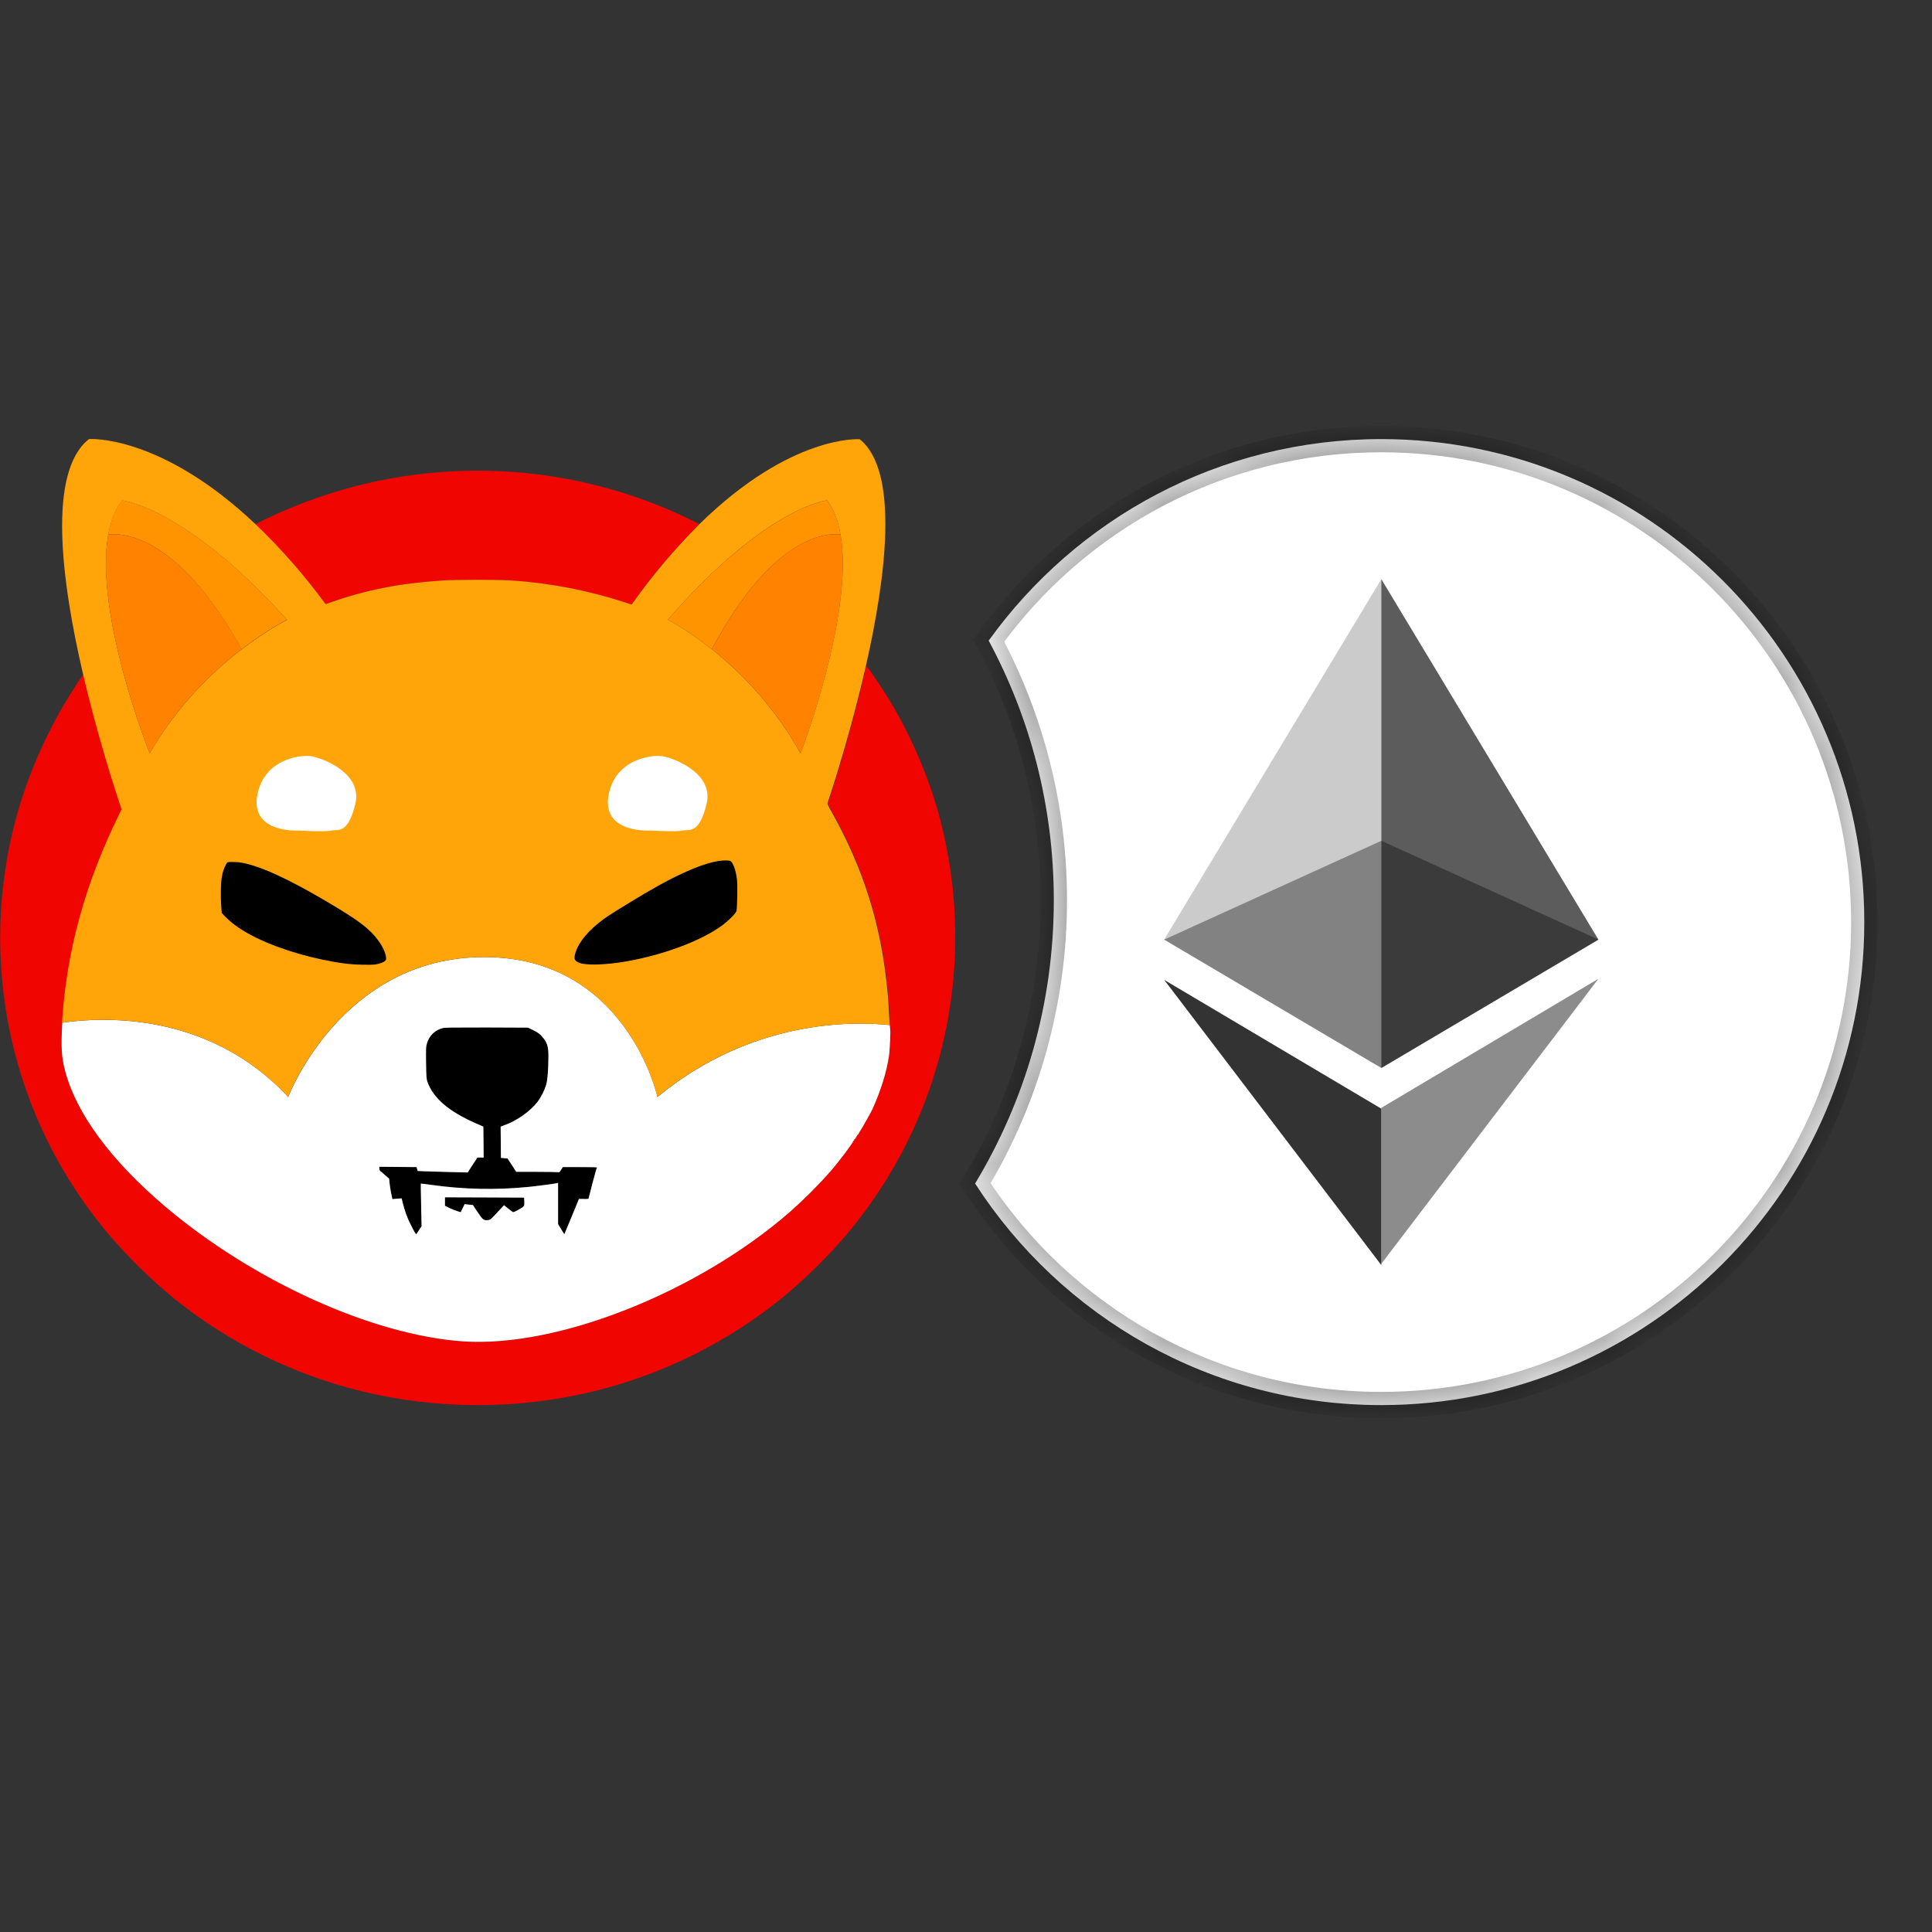 <svg width="44" height="44" viewBox="0 0 44 44" fill="none" xmlns="http://www.w3.org/2000/svg">
<rect x="0" y="0" width="44" height="44" fill="#333333" stroke="none"/>
<g clip-path="url(#clip0_11225_244264)">
<path d="M15.927 11.936C15.361 12.502 14.842 13.116 14.382 13.77L14.236 13.722C13.395 13.448 12.524 13.278 11.646 13.221C11.382 13.2 10.395 13.2 10.073 13.221C9.1 13.285 8.354 13.431 7.507 13.726C7.473 13.739 7.443 13.749 7.412 13.76C6.934 13.109 6.402 12.499 5.815 11.939C8.629 10.499 11.921 10.326 14.866 11.461C15.181 11.58 15.49 11.719 15.792 11.868L15.927 11.936Z" fill="#F00500"/>
<path d="M21.174 24.793C20.747 26.01 20.107 27.138 19.276 28.121C18.825 28.65 18.327 29.135 17.791 29.576C16.537 30.586 15.073 31.308 13.51 31.688C11.781 32.105 9.978 32.105 8.249 31.688C6.683 31.308 5.222 30.586 3.968 29.576C3.432 29.135 2.934 28.65 2.483 28.121C0.093 25.298 -0.632 21.42 0.585 17.925C0.815 17.277 1.103 16.654 1.449 16.06C1.608 15.789 1.805 15.484 1.9 15.359C2.225 16.759 2.625 17.989 2.774 18.433C2.764 18.457 2.751 18.484 2.737 18.508C1.947 20.108 1.52 21.65 1.418 23.291C1.418 23.311 1.415 23.335 1.415 23.355C1.388 23.847 1.402 24.081 1.483 24.389C1.737 25.355 2.52 26.42 3.747 27.464C5.757 29.172 8.483 30.406 10.547 30.549C12.7 30.694 15.876 29.437 17.991 27.599C18.324 27.305 18.635 26.993 18.927 26.66C19.137 26.416 19.449 25.996 19.425 25.996C19.419 25.996 19.425 25.989 19.439 25.983C19.449 25.976 19.459 25.965 19.452 25.959C19.449 25.955 19.456 25.945 19.466 25.942C19.476 25.938 19.483 25.932 19.48 25.925C19.476 25.918 19.48 25.911 19.493 25.908C19.503 25.904 19.507 25.894 19.503 25.887C19.5 25.881 19.503 25.874 19.51 25.874C19.517 25.874 19.524 25.864 19.524 25.857C19.524 25.85 19.53 25.84 19.537 25.84C19.544 25.84 19.551 25.833 19.551 25.826C19.561 25.799 19.578 25.772 19.595 25.749C19.646 25.671 19.849 25.308 19.876 25.247C20.069 24.81 20.191 24.42 20.249 24.03C20.276 23.843 20.293 23.501 20.279 23.42C20.276 23.406 20.276 23.383 20.273 23.345C20.266 23.277 20.263 23.176 20.256 23.074C20.249 22.921 20.235 22.708 20.225 22.603C20.079 21.064 19.686 19.806 18.941 18.474C18.91 18.423 18.883 18.372 18.866 18.332C18.859 18.321 18.856 18.311 18.852 18.305C18.957 17.989 19.388 16.671 19.73 15.162L19.737 15.169L19.788 15.237C19.876 15.355 20.11 15.708 20.215 15.877C20.693 16.657 21.066 17.494 21.33 18.369C21.944 20.474 21.893 22.718 21.174 24.793Z" fill="#F00500"/>
<path d="M16.774 20.743C16.764 20.797 16.605 20.96 16.446 21.078C15.978 21.421 15.141 21.739 14.29 21.892C13.805 21.98 13.32 21.994 13.174 21.922C13.079 21.875 13.066 21.838 13.1 21.716C13.171 21.461 13.402 21.183 13.761 20.922C13.944 20.79 14.686 20.339 15.032 20.15C15.602 19.838 16.063 19.651 16.375 19.607C16.473 19.594 16.591 19.59 16.629 19.607C16.69 19.631 16.758 19.811 16.785 20.027C16.798 20.143 16.791 20.651 16.774 20.743Z" fill="black"/>
<path d="M8.788 21.865C8.768 21.905 8.666 21.95 8.551 21.966C8.435 21.983 8.083 21.973 7.883 21.95C7.164 21.855 6.401 21.634 5.845 21.363C5.534 21.21 5.31 21.058 5.144 20.892L5.049 20.794L5.039 20.665C5.022 20.441 5.025 20.088 5.052 19.963C5.069 19.858 5.106 19.756 5.157 19.665C5.184 19.631 5.184 19.631 5.306 19.631C5.456 19.631 5.581 19.655 5.784 19.719C6.201 19.848 6.822 20.16 7.578 20.614C8.201 20.987 8.435 21.17 8.615 21.421C8.737 21.577 8.818 21.797 8.788 21.865Z" fill="black"/>
<path d="M13.588 26.583C13.588 26.594 13.547 26.756 13.496 26.95C13.445 27.143 13.405 27.299 13.405 27.305C13.367 27.309 13.334 27.312 13.296 27.309H13.188L13.039 27.661C12.957 27.855 12.883 28.034 12.873 28.061L12.852 28.109L12.781 27.994L12.71 27.878V26.939L12.683 26.946C12.625 26.96 12.215 27.014 12.035 27.031C11.293 27.105 10.547 27.088 9.808 26.983C9.69 26.966 9.588 26.953 9.584 26.956C9.581 26.96 9.584 27.177 9.591 27.445L9.601 27.926L9.544 28.014C9.513 28.061 9.483 28.102 9.483 28.105C9.473 28.116 9.439 28.061 9.361 27.905C9.276 27.743 9.215 27.57 9.171 27.39L9.147 27.292L9.042 27.299L8.937 27.309L8.91 27.183C8.896 27.116 8.879 27.011 8.873 26.953L8.862 26.845L8.774 26.767C8.723 26.722 8.673 26.678 8.662 26.672C8.645 26.658 8.639 26.634 8.639 26.614V26.573L9.062 26.577L9.486 26.58L9.5 26.624L9.513 26.668L9.659 26.675C9.74 26.678 9.998 26.685 10.229 26.692L10.652 26.702L10.761 26.533L10.873 26.363H11.015L11.012 26.011L11.008 25.658L10.822 25.577C10.222 25.312 9.869 25.011 9.737 24.645C9.71 24.57 9.71 24.543 9.703 24.204C9.7 23.868 9.7 23.838 9.723 23.763C9.771 23.594 9.903 23.461 10.073 23.417C10.13 23.4 10.283 23.4 11.083 23.4L12.025 23.404L12.13 23.455C12.256 23.516 12.313 23.56 12.384 23.655C12.466 23.763 12.489 23.848 12.489 24.055C12.489 24.349 12.469 24.604 12.439 24.706C12.395 24.845 12.327 24.977 12.242 25.095C12.073 25.312 11.764 25.529 11.483 25.628L11.401 25.658L11.405 26.014L11.408 26.37L11.483 26.377L11.557 26.383L11.659 26.536L11.757 26.689H12.212C12.462 26.689 12.683 26.692 12.703 26.695C12.737 26.702 12.744 26.699 12.778 26.641L12.818 26.58H13.208C13.5 26.567 13.588 26.573 13.588 26.583Z" fill="black"/>
<path d="M11.798 27.556C11.734 27.593 11.69 27.61 11.68 27.603C11.669 27.6 11.622 27.559 11.571 27.522L11.479 27.447L11.385 27.549C11.178 27.773 11.171 27.783 11.11 27.786C11.015 27.796 10.995 27.779 10.88 27.607C10.819 27.518 10.771 27.444 10.771 27.444C10.771 27.444 10.727 27.437 10.676 27.434L10.581 27.424L10.537 27.515L10.493 27.607L10.415 27.583C10.354 27.562 10.293 27.539 10.236 27.512L10.134 27.461V27.268L11.036 27.271L11.937 27.274L11.941 27.366C11.944 27.474 11.947 27.471 11.798 27.556Z" fill="black"/>
<path d="M20.273 23.421C20.269 23.407 20.269 23.383 20.266 23.346C19.452 23.258 17.13 23.204 14.974 24.983C14.974 24.983 14.279 21.797 11.025 21.797C7.771 21.797 6.564 24.983 6.564 24.983C4.74 23.021 2.3 23.163 1.418 23.292C1.418 23.312 1.415 23.336 1.415 23.356C1.388 23.848 1.401 24.082 1.483 24.39C1.737 25.356 2.52 26.421 3.747 27.465C5.757 29.173 8.483 30.407 10.547 30.549C12.7 30.695 15.876 29.438 17.991 27.6C18.323 27.305 18.635 26.994 18.927 26.661C19.137 26.417 19.449 25.997 19.425 25.997C19.418 25.997 19.425 25.99 19.439 25.983C19.449 25.977 19.459 25.966 19.452 25.96C19.449 25.956 19.456 25.946 19.466 25.943C19.476 25.939 19.483 25.933 19.479 25.926C19.476 25.919 19.48 25.912 19.493 25.909C19.503 25.905 19.507 25.895 19.503 25.888C19.5 25.882 19.503 25.875 19.51 25.875C19.517 25.875 19.523 25.865 19.523 25.858C19.523 25.851 19.53 25.841 19.537 25.841C19.544 25.841 19.551 25.834 19.551 25.827C19.561 25.8 19.578 25.773 19.595 25.749C19.646 25.672 19.849 25.309 19.876 25.248C20.069 24.81 20.191 24.421 20.249 24.031C20.269 23.844 20.286 23.502 20.273 23.421ZM11.798 27.556C11.734 27.593 11.69 27.61 11.679 27.604C11.669 27.6 11.622 27.56 11.571 27.522L11.479 27.448L11.384 27.549C11.178 27.773 11.171 27.783 11.11 27.787C11.015 27.797 10.995 27.78 10.879 27.607C10.818 27.519 10.771 27.444 10.771 27.444C10.771 27.444 10.727 27.438 10.676 27.434L10.581 27.424L10.537 27.515L10.493 27.607L10.415 27.583C10.354 27.563 10.293 27.539 10.235 27.512L10.134 27.461V27.268L11.035 27.271L11.937 27.275L11.941 27.366C11.944 27.475 11.947 27.471 11.798 27.556ZM13.493 26.946C13.442 27.139 13.402 27.295 13.402 27.302C13.364 27.305 13.33 27.309 13.293 27.305H13.184L13.039 27.661C12.957 27.855 12.883 28.034 12.873 28.061L12.852 28.109L12.781 27.994L12.71 27.878V26.939L12.683 26.946C12.625 26.96 12.215 27.014 12.035 27.031C11.293 27.105 10.547 27.088 9.808 26.983C9.69 26.966 9.588 26.953 9.585 26.956C9.581 26.96 9.585 27.177 9.591 27.444L9.601 27.926L9.544 28.014C9.513 28.061 9.483 28.102 9.483 28.105C9.473 28.116 9.439 28.061 9.361 27.905C9.276 27.743 9.215 27.57 9.171 27.39L9.147 27.292L9.042 27.299L8.937 27.309L8.91 27.183C8.896 27.116 8.879 27.01 8.873 26.953L8.863 26.844L8.774 26.766C8.724 26.722 8.673 26.678 8.662 26.672C8.646 26.658 8.639 26.634 8.639 26.614V26.573L9.062 26.576L9.486 26.58L9.5 26.624L9.513 26.668L9.659 26.675C9.74 26.678 9.998 26.685 10.229 26.692L10.652 26.702L10.761 26.532L10.873 26.363H11.015L11.012 26.01L11.008 25.658L10.822 25.576C10.222 25.312 9.869 25.01 9.737 24.644C9.71 24.57 9.71 24.543 9.703 24.204C9.7 23.868 9.7 23.838 9.724 23.763C9.771 23.593 9.903 23.461 10.073 23.417C10.13 23.4 10.283 23.4 11.083 23.4L12.025 23.404L12.13 23.454C12.256 23.515 12.313 23.56 12.384 23.654C12.466 23.763 12.49 23.848 12.49 24.055C12.49 24.349 12.469 24.604 12.439 24.705C12.395 24.844 12.327 24.977 12.242 25.095C12.073 25.312 11.764 25.529 11.483 25.627L11.402 25.658L11.405 26.014L11.408 26.37L11.483 26.377L11.557 26.383L11.659 26.536L11.757 26.688H12.212C12.463 26.688 12.683 26.692 12.703 26.695C12.737 26.702 12.744 26.699 12.778 26.641L12.818 26.58H13.208C13.51 26.58 13.598 26.583 13.598 26.593C13.588 26.59 13.544 26.756 13.493 26.946Z" fill="white"/>
<path d="M20.246 23.074C20.239 22.921 20.226 22.708 20.215 22.603C20.07 21.064 19.677 19.806 18.931 18.474C18.9 18.423 18.873 18.372 18.856 18.331C18.849 18.321 18.846 18.311 18.843 18.304C18.948 17.989 19.378 16.671 19.721 15.162C20.185 13.115 20.48 10.721 19.578 10.003C19.578 10.003 18.019 9.887 15.931 11.935C15.365 12.501 14.846 13.115 14.385 13.769L14.239 13.721C13.399 13.447 12.527 13.277 11.649 13.22C11.385 13.199 10.399 13.199 10.076 13.22C9.104 13.284 8.358 13.43 7.51 13.725C7.477 13.738 7.446 13.748 7.415 13.759C6.938 13.108 6.405 12.498 5.819 11.938C3.646 9.881 2.029 9.999 2.029 9.999C1.073 10.742 1.399 13.243 1.893 15.359C2.219 16.759 2.619 17.989 2.768 18.433C2.758 18.457 2.744 18.484 2.731 18.508C1.941 20.108 1.514 21.65 1.412 23.291C2.297 23.162 4.734 23.016 6.561 24.982C6.561 24.982 7.768 21.796 11.022 21.796C14.277 21.796 14.971 24.982 14.971 24.982C17.127 23.203 19.449 23.26 20.263 23.345C20.26 23.277 20.253 23.176 20.246 23.074ZM3.409 17.155C3.409 17.155 2.141 13.986 2.466 12.176C2.521 11.87 2.622 11.603 2.782 11.399C2.782 11.399 4.219 11.542 6.538 14.118C6.538 14.118 6.097 14.332 5.507 14.786C5.507 14.786 5.504 14.789 5.5 14.789C4.86 15.281 4.039 16.06 3.409 17.155ZM8.788 21.864C8.768 21.904 8.666 21.948 8.551 21.965C8.436 21.982 8.083 21.972 7.883 21.948C7.165 21.854 6.402 21.633 5.846 21.362C5.534 21.209 5.31 21.057 5.144 20.891L5.049 20.793L5.039 20.664C5.022 20.44 5.026 20.087 5.053 19.962C5.07 19.857 5.107 19.755 5.158 19.664C5.185 19.63 5.185 19.63 5.307 19.63C5.456 19.63 5.582 19.654 5.785 19.718C6.202 19.847 6.822 20.159 7.578 20.613C8.202 20.986 8.436 21.169 8.616 21.42C8.738 21.576 8.819 21.796 8.788 21.864ZM16.775 20.742C16.765 20.796 16.605 20.959 16.446 21.077C15.978 21.42 15.141 21.738 14.29 21.891C13.805 21.979 13.321 21.992 13.175 21.921C13.08 21.874 13.066 21.837 13.1 21.715C13.171 21.46 13.402 21.182 13.761 20.921C13.944 20.789 14.687 20.338 15.032 20.148C15.602 19.837 16.063 19.65 16.375 19.606C16.473 19.593 16.592 19.589 16.629 19.606C16.69 19.63 16.758 19.809 16.785 20.026C16.799 20.142 16.792 20.65 16.775 20.742ZM16.212 14.786L16.205 14.782C15.636 14.328 15.209 14.115 15.209 14.115C17.449 11.538 18.836 11.396 18.836 11.396C18.988 11.603 19.087 11.867 19.141 12.172C19.456 13.982 18.232 17.155 18.232 17.155C17.721 16.243 17.032 15.437 16.212 14.786Z" fill="#FFA409"/>
<path d="M19.144 12.173C18.879 12.139 17.628 12.132 16.211 14.786L16.205 14.783C15.635 14.329 15.208 14.115 15.208 14.115C17.449 11.539 18.835 11.396 18.835 11.396C18.991 11.603 19.089 11.868 19.144 12.173Z" fill="#FF9300"/>
<path d="M18.235 17.156C17.719 16.241 17.035 15.437 16.211 14.786C17.628 12.132 18.875 12.139 19.143 12.173C19.458 13.986 18.235 17.156 18.235 17.156Z" fill="#FF8300"/>
<path d="M19.194 12.182C19.177 12.179 19.16 12.175 19.144 12.172L19.194 12.182Z" fill="#FF8300"/>
<path d="M6.537 14.115C6.537 14.115 6.097 14.329 5.507 14.783C5.507 14.783 5.504 14.786 5.5 14.786C4.032 12.129 2.741 12.139 2.463 12.173C2.517 11.868 2.619 11.6 2.778 11.396C2.782 11.396 4.219 11.539 6.537 14.115Z" fill="#FF9300"/>
<path d="M5.504 14.786C4.86 15.281 4.039 16.058 3.409 17.156C3.409 17.156 2.141 13.986 2.466 12.173C2.741 12.139 4.036 12.132 5.504 14.786Z" fill="#FF8300"/>
<path d="M2.466 12.172C2.449 12.175 2.429 12.179 2.412 12.182L2.466 12.172Z" fill="#FF8300"/>
<path d="M14.805 18.915C14.805 18.915 13.72 18.983 13.855 18.136C13.991 17.288 14.838 17.186 15.076 17.22C15.313 17.254 16.262 17.593 16.093 18.305C15.923 19.017 15.686 18.881 15.55 18.915C15.415 18.949 14.805 18.915 14.805 18.915Z" fill="white"/>
<path d="M6.805 18.915C6.805 18.915 5.72 18.983 5.855 18.136C5.991 17.288 6.839 17.186 7.076 17.22C7.313 17.254 8.262 17.593 8.093 18.305C7.923 19.017 7.686 18.881 7.55 18.915C7.415 18.949 6.805 18.915 6.805 18.915Z" fill="white"/>
</g>
<mask id="path-17-inside-1_11225_244264" fill="white">
<path fill-rule="evenodd" clip-rule="evenodd" d="M22.207 26.954C23.345 25.07 24 22.861 24 20.5C24 18.362 23.463 16.35 22.517 14.59C24.514 11.81 27.774 10 31.458 10C37.533 10 42.458 14.925 42.458 21C42.458 27.075 37.533 32 31.458 32C27.577 32 24.165 29.99 22.207 26.954Z"/>
</mask>
<path fill-rule="evenodd" clip-rule="evenodd" d="M22.207 26.954C23.345 25.07 24 22.861 24 20.5C24 18.362 23.463 16.35 22.517 14.59C24.514 11.81 27.774 10 31.458 10C37.533 10 42.458 14.925 42.458 21C42.458 27.075 37.533 32 31.458 32C27.577 32 24.165 29.99 22.207 26.954Z" fill="white"/>
<path d="M22.207 26.954L21.95 26.799L21.853 26.959L21.955 27.117L22.207 26.954ZM22.517 14.59L22.274 14.415L22.165 14.567L22.253 14.732L22.517 14.59ZM23.7 20.5C23.7 22.805 23.061 24.96 21.95 26.799L22.464 27.109C23.629 25.18 24.3 22.918 24.3 20.5H23.7ZM22.253 14.732C23.176 16.449 23.7 18.413 23.7 20.5H24.3C24.3 18.311 23.75 16.25 22.782 14.448L22.253 14.732ZM31.458 9.7C27.674 9.7 24.324 11.56 22.274 14.415L22.761 14.765C24.703 12.061 27.875 10.3 31.458 10.3V9.7ZM42.758 21C42.758 14.759 37.699 9.7 31.458 9.7V10.3C37.367 10.3 42.158 15.091 42.158 21H42.758ZM31.458 32.3C37.699 32.3 42.758 27.241 42.758 21H42.158C42.158 26.909 37.367 31.7 31.458 31.7V32.3ZM21.955 27.117C23.966 30.235 27.471 32.3 31.458 32.3V31.7C27.683 31.7 24.364 29.745 22.459 26.791L21.955 27.117Z" fill="black" fill-opacity="0.4" mask="url(#path-17-inside-1_11225_244264)"/>
<g opacity="0.6">
<path opacity="0.6" d="M31.46 19.148L26.514 21.399L31.46 24.322L36.404 21.399L31.46 19.148Z" fill="#010101"/>
</g>
<g opacity="0.45">
<path opacity="0.45" d="M26.513 21.399L31.459 24.323V13.19L26.513 21.399Z" fill="#010101"/>
</g>
<g opacity="0.8">
<path opacity="0.8" d="M31.459 13.19V24.323L36.403 21.399L31.459 13.19Z" fill="#010101"/>
</g>
<path opacity="0.45" d="M36.404 22.29L31.458 25.231L31.458 28.783L36.404 22.29Z" fill="#010101"/>
<path opacity="0.8" d="M31.458 28.811L31.458 25.249L26.514 22.316L31.458 28.811Z" fill="#010101"/>
<defs>
<clipPath id="clip0_11225_244264">
<rect width="22" height="22" fill="white" transform="translate(0 10)"/>
</clipPath>
</defs>
</svg>
